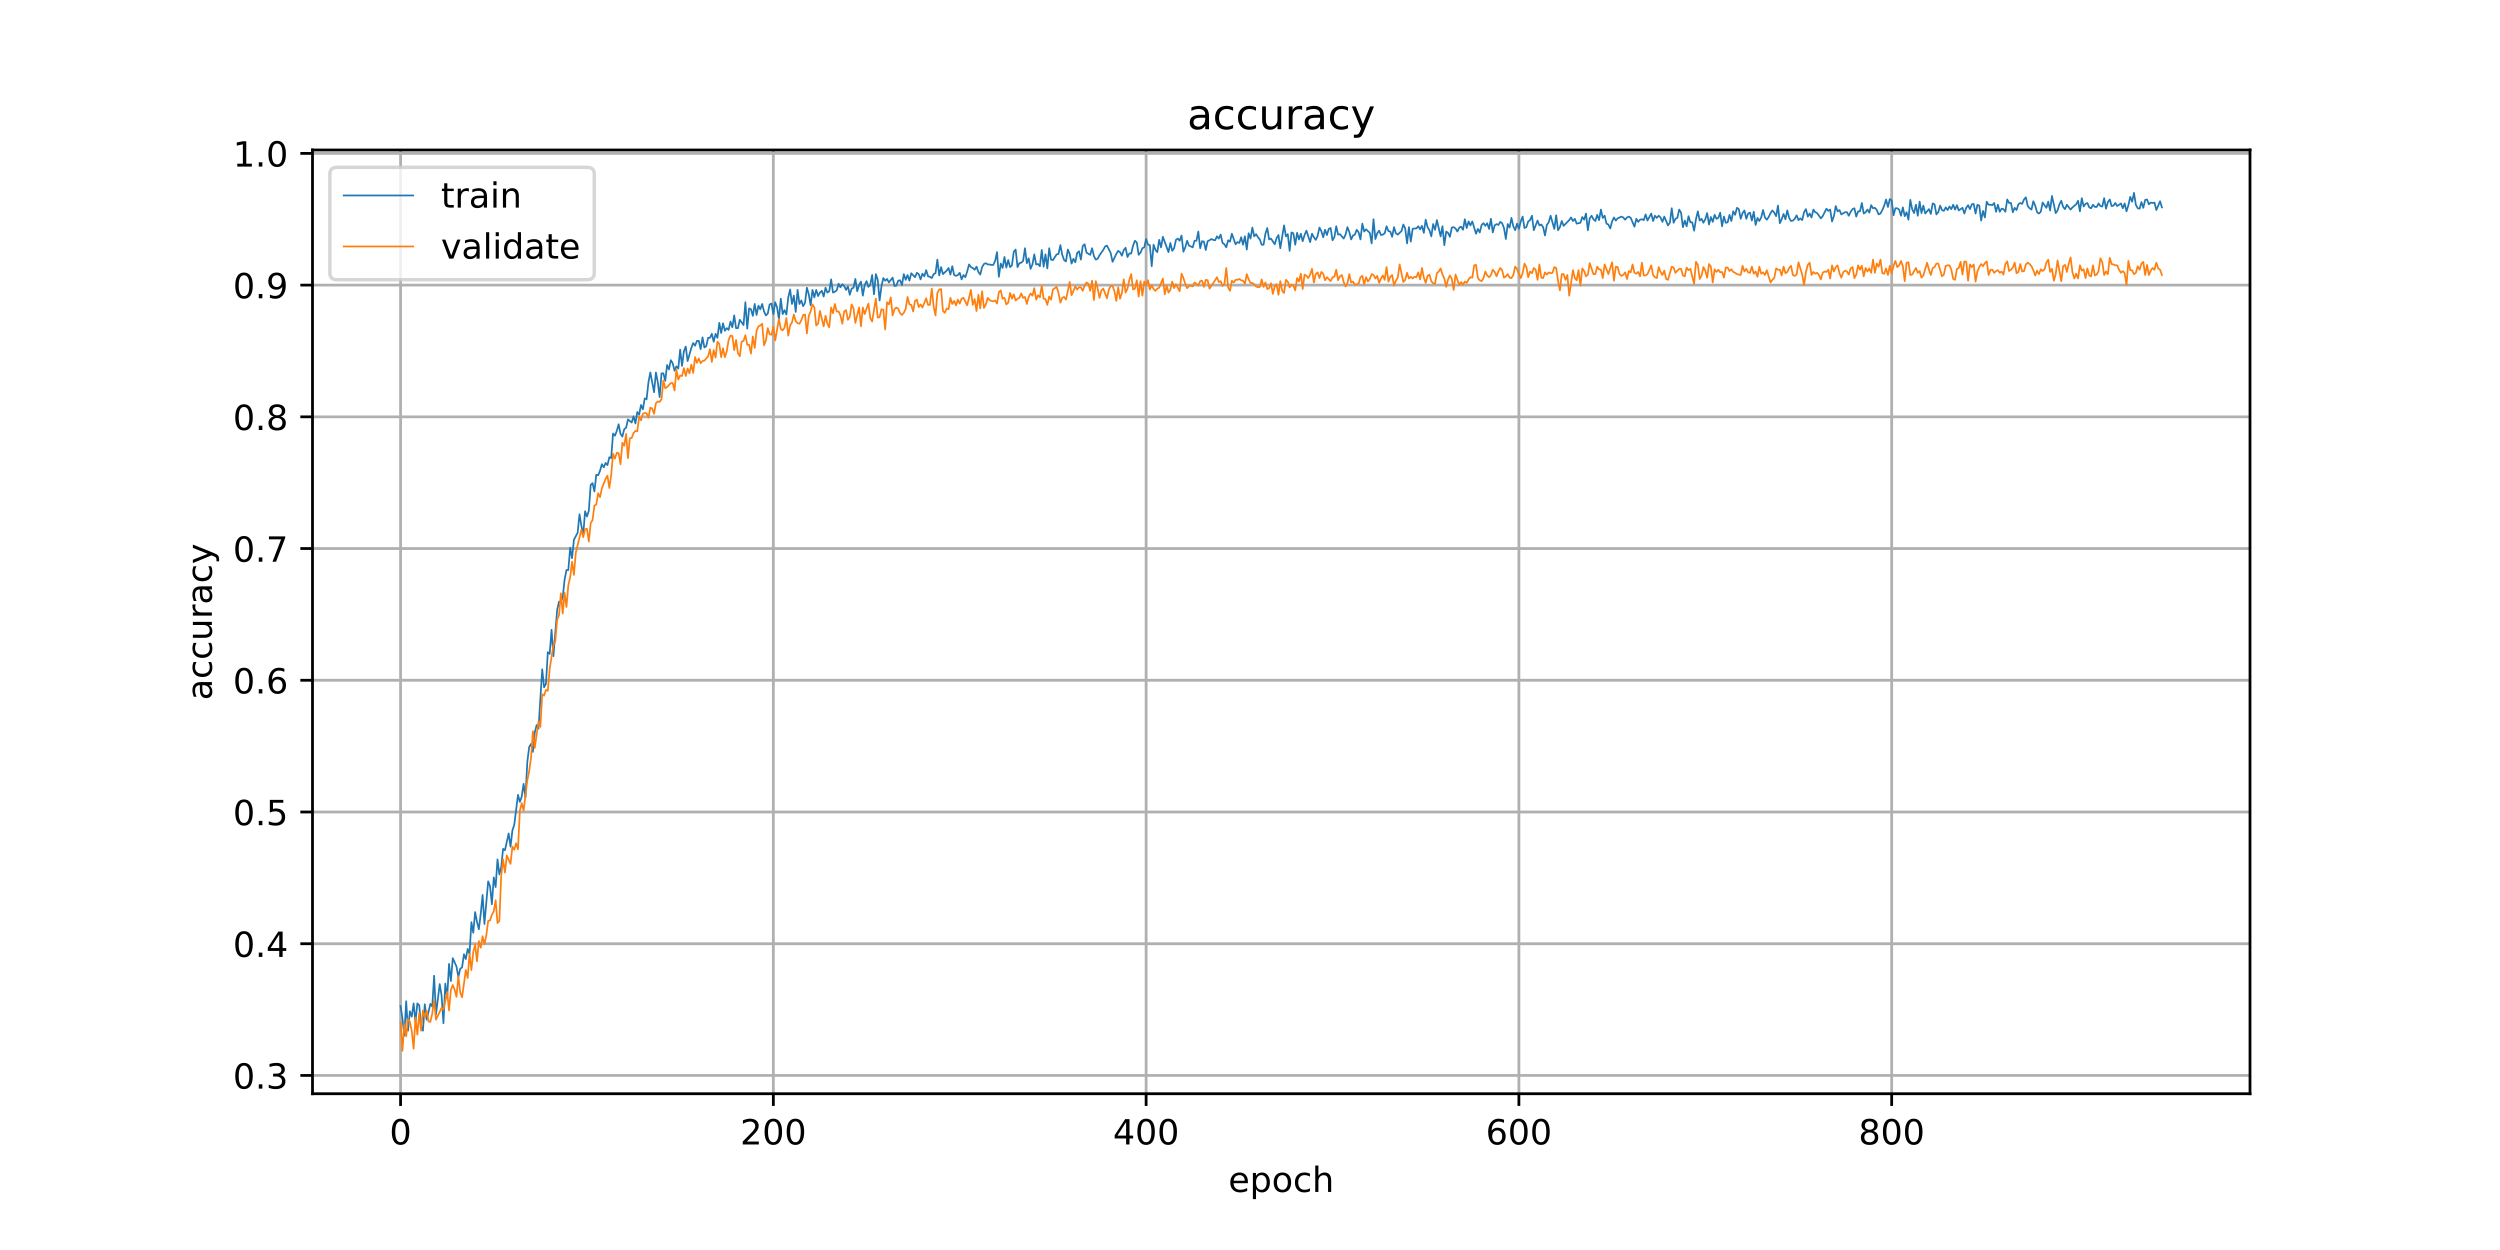 <?xml version="1.0" encoding="utf-8" standalone="no"?>
<!DOCTYPE svg PUBLIC "-//W3C//DTD SVG 1.1//EN"
  "http://www.w3.org/Graphics/SVG/1.1/DTD/svg11.dtd">
<!-- Created with matplotlib (https://matplotlib.org/) -->
<svg height="360pt" version="1.1" viewBox="0 0 720 360" width="720pt" xmlns="http://www.w3.org/2000/svg" xmlns:xlink="http://www.w3.org/1999/xlink">
 <defs>
  <style type="text/css">
*{stroke-linecap:butt;stroke-linejoin:round;}
  </style>
 </defs>
 <g id="figure_1">
  <g id="patch_1">
   <path d="M 0 360 
L 720 360 
L 720 0 
L 0 0 
z
" style="fill:#ffffff;"/>
  </g>
  <g id="axes_1">
   <g id="patch_2">
    <path d="M 90 315 
L 648 315 
L 648 43.2 
L 90 43.2 
z
" style="fill:#ffffff;"/>
   </g>
   <g id="matplotlib.axis_1">
    <g id="xtick_1">
     <g id="line2d_1">
      <path clip-path="url(#p422310a7ec)" d="M 115.364 315 
L 115.364 43.2 
" style="fill:none;stroke:#b0b0b0;stroke-linecap:square;stroke-width:0.8;"/>
     </g>
     <g id="line2d_2">
      <defs>
       <path d="M 0 0 
L 0 3.5 
" id="me0c6605a71" style="stroke:#000000;stroke-width:0.8;"/>
      </defs>
      <g>
       <use style="stroke:#000000;stroke-width:0.8;" x="115.364" xlink:href="#me0c6605a71" y="315"/>
      </g>
     </g>
     <g id="text_1">
      <!-- 0 -->
      <defs>
       <path d="M 31.781 66.406 
Q 24.172 66.406 20.328 58.906 
Q 16.5 51.422 16.5 36.375 
Q 16.5 21.391 20.328 13.891 
Q 24.172 6.391 31.781 6.391 
Q 39.453 6.391 43.281 13.891 
Q 47.125 21.391 47.125 36.375 
Q 47.125 51.422 43.281 58.906 
Q 39.453 66.406 31.781 66.406 
z
M 31.781 74.219 
Q 44.047 74.219 50.516 64.516 
Q 56.984 54.828 56.984 36.375 
Q 56.984 17.969 50.516 8.266 
Q 44.047 -1.422 31.781 -1.422 
Q 19.531 -1.422 13.062 8.266 
Q 6.594 17.969 6.594 36.375 
Q 6.594 54.828 13.062 64.516 
Q 19.531 74.219 31.781 74.219 
z
" id="DejaVuSans-48"/>
      </defs>
      <g transform="translate(112.182 329.598)scale(0.1 -0.1)">
       <use xlink:href="#DejaVuSans-48"/>
      </g>
     </g>
    </g>
    <g id="xtick_2">
     <g id="line2d_3">
      <path clip-path="url(#p422310a7ec)" d="M 222.723 315 
L 222.723 43.2 
" style="fill:none;stroke:#b0b0b0;stroke-linecap:square;stroke-width:0.8;"/>
     </g>
     <g id="line2d_4">
      <g>
       <use style="stroke:#000000;stroke-width:0.8;" x="222.723" xlink:href="#me0c6605a71" y="315"/>
      </g>
     </g>
     <g id="text_2">
      <!-- 200 -->
      <defs>
       <path d="M 19.188 8.297 
L 53.609 8.297 
L 53.609 0 
L 7.328 0 
L 7.328 8.297 
Q 12.938 14.109 22.625 23.891 
Q 32.328 33.688 34.812 36.531 
Q 39.547 41.844 41.422 45.531 
Q 43.312 49.219 43.312 52.781 
Q 43.312 58.594 39.234 62.25 
Q 35.156 65.922 28.609 65.922 
Q 23.969 65.922 18.812 64.312 
Q 13.672 62.703 7.812 59.422 
L 7.812 69.391 
Q 13.766 71.781 18.938 73 
Q 24.125 74.219 28.422 74.219 
Q 39.75 74.219 46.484 68.547 
Q 53.219 62.891 53.219 53.422 
Q 53.219 48.922 51.531 44.891 
Q 49.859 40.875 45.406 35.406 
Q 44.188 33.984 37.641 27.219 
Q 31.109 20.453 19.188 8.297 
z
" id="DejaVuSans-50"/>
      </defs>
      <g transform="translate(213.179 329.598)scale(0.1 -0.1)">
       <use xlink:href="#DejaVuSans-50"/>
       <use x="63.623" xlink:href="#DejaVuSans-48"/>
       <use x="127.246" xlink:href="#DejaVuSans-48"/>
      </g>
     </g>
    </g>
    <g id="xtick_3">
     <g id="line2d_5">
      <path clip-path="url(#p422310a7ec)" d="M 330.082 315 
L 330.082 43.2 
" style="fill:none;stroke:#b0b0b0;stroke-linecap:square;stroke-width:0.8;"/>
     </g>
     <g id="line2d_6">
      <g>
       <use style="stroke:#000000;stroke-width:0.8;" x="330.082" xlink:href="#me0c6605a71" y="315"/>
      </g>
     </g>
     <g id="text_3">
      <!-- 400 -->
      <defs>
       <path d="M 37.797 64.312 
L 12.891 25.391 
L 37.797 25.391 
z
M 35.203 72.906 
L 47.609 72.906 
L 47.609 25.391 
L 58.016 25.391 
L 58.016 17.188 
L 47.609 17.188 
L 47.609 0 
L 37.797 0 
L 37.797 17.188 
L 4.891 17.188 
L 4.891 26.703 
z
" id="DejaVuSans-52"/>
      </defs>
      <g transform="translate(320.539 329.598)scale(0.1 -0.1)">
       <use xlink:href="#DejaVuSans-52"/>
       <use x="63.623" xlink:href="#DejaVuSans-48"/>
       <use x="127.246" xlink:href="#DejaVuSans-48"/>
      </g>
     </g>
    </g>
    <g id="xtick_4">
     <g id="line2d_7">
      <path clip-path="url(#p422310a7ec)" d="M 437.442 315 
L 437.442 43.2 
" style="fill:none;stroke:#b0b0b0;stroke-linecap:square;stroke-width:0.8;"/>
     </g>
     <g id="line2d_8">
      <g>
       <use style="stroke:#000000;stroke-width:0.8;" x="437.442" xlink:href="#me0c6605a71" y="315"/>
      </g>
     </g>
     <g id="text_4">
      <!-- 600 -->
      <defs>
       <path d="M 33.016 40.375 
Q 26.375 40.375 22.484 35.828 
Q 18.609 31.297 18.609 23.391 
Q 18.609 15.531 22.484 10.953 
Q 26.375 6.391 33.016 6.391 
Q 39.656 6.391 43.531 10.953 
Q 47.406 15.531 47.406 23.391 
Q 47.406 31.297 43.531 35.828 
Q 39.656 40.375 33.016 40.375 
z
M 52.594 71.297 
L 52.594 62.312 
Q 48.875 64.062 45.094 64.984 
Q 41.312 65.922 37.594 65.922 
Q 27.828 65.922 22.672 59.328 
Q 17.531 52.734 16.797 39.406 
Q 19.672 43.656 24.016 45.922 
Q 28.375 48.188 33.594 48.188 
Q 44.578 48.188 50.953 41.516 
Q 57.328 34.859 57.328 23.391 
Q 57.328 12.156 50.688 5.359 
Q 44.047 -1.422 33.016 -1.422 
Q 20.359 -1.422 13.672 8.266 
Q 6.984 17.969 6.984 36.375 
Q 6.984 53.656 15.188 63.938 
Q 23.391 74.219 37.203 74.219 
Q 40.922 74.219 44.703 73.484 
Q 48.484 72.75 52.594 71.297 
z
" id="DejaVuSans-54"/>
      </defs>
      <g transform="translate(427.898 329.598)scale(0.1 -0.1)">
       <use xlink:href="#DejaVuSans-54"/>
       <use x="63.623" xlink:href="#DejaVuSans-48"/>
       <use x="127.246" xlink:href="#DejaVuSans-48"/>
      </g>
     </g>
    </g>
    <g id="xtick_5">
     <g id="line2d_9">
      <path clip-path="url(#p422310a7ec)" d="M 544.801 315 
L 544.801 43.2 
" style="fill:none;stroke:#b0b0b0;stroke-linecap:square;stroke-width:0.8;"/>
     </g>
     <g id="line2d_10">
      <g>
       <use style="stroke:#000000;stroke-width:0.8;" x="544.801" xlink:href="#me0c6605a71" y="315"/>
      </g>
     </g>
     <g id="text_5">
      <!-- 800 -->
      <defs>
       <path d="M 31.781 34.625 
Q 24.75 34.625 20.719 30.859 
Q 16.703 27.094 16.703 20.516 
Q 16.703 13.922 20.719 10.156 
Q 24.75 6.391 31.781 6.391 
Q 38.812 6.391 42.859 10.172 
Q 46.922 13.969 46.922 20.516 
Q 46.922 27.094 42.891 30.859 
Q 38.875 34.625 31.781 34.625 
z
M 21.922 38.812 
Q 15.578 40.375 12.031 44.719 
Q 8.5 49.078 8.5 55.328 
Q 8.5 64.062 14.719 69.141 
Q 20.953 74.219 31.781 74.219 
Q 42.672 74.219 48.875 69.141 
Q 55.078 64.062 55.078 55.328 
Q 55.078 49.078 51.531 44.719 
Q 48 40.375 41.703 38.812 
Q 48.828 37.156 52.797 32.312 
Q 56.781 27.484 56.781 20.516 
Q 56.781 9.906 50.312 4.234 
Q 43.844 -1.422 31.781 -1.422 
Q 19.734 -1.422 13.25 4.234 
Q 6.781 9.906 6.781 20.516 
Q 6.781 27.484 10.781 32.312 
Q 14.797 37.156 21.922 38.812 
z
M 18.312 54.391 
Q 18.312 48.734 21.844 45.562 
Q 25.391 42.391 31.781 42.391 
Q 38.141 42.391 41.719 45.562 
Q 45.312 48.734 45.312 54.391 
Q 45.312 60.062 41.719 63.234 
Q 38.141 66.406 31.781 66.406 
Q 25.391 66.406 21.844 63.234 
Q 18.312 60.062 18.312 54.391 
z
" id="DejaVuSans-56"/>
      </defs>
      <g transform="translate(535.257 329.598)scale(0.1 -0.1)">
       <use xlink:href="#DejaVuSans-56"/>
       <use x="63.623" xlink:href="#DejaVuSans-48"/>
       <use x="127.246" xlink:href="#DejaVuSans-48"/>
      </g>
     </g>
    </g>
    <g id="text_6">
     <!-- epoch -->
     <defs>
      <path d="M 56.203 29.594 
L 56.203 25.203 
L 14.891 25.203 
Q 15.484 15.922 20.484 11.062 
Q 25.484 6.203 34.422 6.203 
Q 39.594 6.203 44.453 7.469 
Q 49.312 8.734 54.109 11.281 
L 54.109 2.781 
Q 49.266 0.734 44.188 -0.344 
Q 39.109 -1.422 33.891 -1.422 
Q 20.797 -1.422 13.156 6.188 
Q 5.516 13.812 5.516 26.812 
Q 5.516 40.234 12.766 48.109 
Q 20.016 56 32.328 56 
Q 43.359 56 49.781 48.891 
Q 56.203 41.797 56.203 29.594 
z
M 47.219 32.234 
Q 47.125 39.594 43.094 43.984 
Q 39.062 48.391 32.422 48.391 
Q 24.906 48.391 20.391 44.141 
Q 15.875 39.891 15.188 32.172 
z
" id="DejaVuSans-101"/>
      <path d="M 18.109 8.203 
L 18.109 -20.797 
L 9.078 -20.797 
L 9.078 54.688 
L 18.109 54.688 
L 18.109 46.391 
Q 20.953 51.266 25.266 53.625 
Q 29.594 56 35.594 56 
Q 45.562 56 51.781 48.094 
Q 58.016 40.188 58.016 27.297 
Q 58.016 14.406 51.781 6.484 
Q 45.562 -1.422 35.594 -1.422 
Q 29.594 -1.422 25.266 0.953 
Q 20.953 3.328 18.109 8.203 
z
M 48.688 27.297 
Q 48.688 37.203 44.609 42.844 
Q 40.531 48.484 33.406 48.484 
Q 26.266 48.484 22.188 42.844 
Q 18.109 37.203 18.109 27.297 
Q 18.109 17.391 22.188 11.75 
Q 26.266 6.109 33.406 6.109 
Q 40.531 6.109 44.609 11.75 
Q 48.688 17.391 48.688 27.297 
z
" id="DejaVuSans-112"/>
      <path d="M 30.609 48.391 
Q 23.391 48.391 19.188 42.75 
Q 14.984 37.109 14.984 27.297 
Q 14.984 17.484 19.156 11.844 
Q 23.344 6.203 30.609 6.203 
Q 37.797 6.203 41.984 11.859 
Q 46.188 17.531 46.188 27.297 
Q 46.188 37.016 41.984 42.703 
Q 37.797 48.391 30.609 48.391 
z
M 30.609 56 
Q 42.328 56 49.016 48.375 
Q 55.719 40.766 55.719 27.297 
Q 55.719 13.875 49.016 6.219 
Q 42.328 -1.422 30.609 -1.422 
Q 18.844 -1.422 12.172 6.219 
Q 5.516 13.875 5.516 27.297 
Q 5.516 40.766 12.172 48.375 
Q 18.844 56 30.609 56 
z
" id="DejaVuSans-111"/>
      <path d="M 48.781 52.594 
L 48.781 44.188 
Q 44.969 46.297 41.141 47.344 
Q 37.312 48.391 33.406 48.391 
Q 24.656 48.391 19.812 42.844 
Q 14.984 37.312 14.984 27.297 
Q 14.984 17.281 19.812 11.734 
Q 24.656 6.203 33.406 6.203 
Q 37.312 6.203 41.141 7.25 
Q 44.969 8.297 48.781 10.406 
L 48.781 2.094 
Q 45.016 0.344 40.984 -0.531 
Q 36.969 -1.422 32.422 -1.422 
Q 20.062 -1.422 12.781 6.344 
Q 5.516 14.109 5.516 27.297 
Q 5.516 40.672 12.859 48.328 
Q 20.219 56 33.016 56 
Q 37.156 56 41.109 55.141 
Q 45.062 54.297 48.781 52.594 
z
" id="DejaVuSans-99"/>
      <path d="M 54.891 33.016 
L 54.891 0 
L 45.906 0 
L 45.906 32.719 
Q 45.906 40.484 42.875 44.328 
Q 39.844 48.188 33.797 48.188 
Q 26.516 48.188 22.312 43.547 
Q 18.109 38.922 18.109 30.906 
L 18.109 0 
L 9.078 0 
L 9.078 75.984 
L 18.109 75.984 
L 18.109 46.188 
Q 21.344 51.125 25.703 53.562 
Q 30.078 56 35.797 56 
Q 45.219 56 50.047 50.172 
Q 54.891 44.344 54.891 33.016 
z
" id="DejaVuSans-104"/>
     </defs>
     <g transform="translate(353.772 343.277)scale(0.1 -0.1)">
      <use xlink:href="#DejaVuSans-101"/>
      <use x="61.523" xlink:href="#DejaVuSans-112"/>
      <use x="125" xlink:href="#DejaVuSans-111"/>
      <use x="186.182" xlink:href="#DejaVuSans-99"/>
      <use x="241.162" xlink:href="#DejaVuSans-104"/>
     </g>
    </g>
   </g>
   <g id="matplotlib.axis_2">
    <g id="ytick_1">
     <g id="line2d_11">
      <path clip-path="url(#p422310a7ec)" d="M 90 309.727 
L 648 309.727 
" style="fill:none;stroke:#b0b0b0;stroke-linecap:square;stroke-width:0.8;"/>
     </g>
     <g id="line2d_12">
      <defs>
       <path d="M 0 0 
L -3.5 0 
" id="m1ddefe5b1c" style="stroke:#000000;stroke-width:0.8;"/>
      </defs>
      <g>
       <use style="stroke:#000000;stroke-width:0.8;" x="90" xlink:href="#m1ddefe5b1c" y="309.727"/>
      </g>
     </g>
     <g id="text_7">
      <!-- 0.3 -->
      <defs>
       <path d="M 10.688 12.406 
L 21 12.406 
L 21 0 
L 10.688 0 
z
" id="DejaVuSans-46"/>
       <path d="M 40.578 39.312 
Q 47.656 37.797 51.625 33 
Q 55.609 28.219 55.609 21.188 
Q 55.609 10.406 48.188 4.484 
Q 40.766 -1.422 27.094 -1.422 
Q 22.516 -1.422 17.656 -0.516 
Q 12.797 0.391 7.625 2.203 
L 7.625 11.719 
Q 11.719 9.328 16.594 8.109 
Q 21.484 6.891 26.812 6.891 
Q 36.078 6.891 40.938 10.547 
Q 45.797 14.203 45.797 21.188 
Q 45.797 27.641 41.281 31.266 
Q 36.766 34.906 28.719 34.906 
L 20.219 34.906 
L 20.219 43.016 
L 29.109 43.016 
Q 36.375 43.016 40.234 45.922 
Q 44.094 48.828 44.094 54.297 
Q 44.094 59.906 40.109 62.906 
Q 36.141 65.922 28.719 65.922 
Q 24.656 65.922 20.016 65.031 
Q 15.375 64.156 9.812 62.312 
L 9.812 71.094 
Q 15.438 72.656 20.344 73.438 
Q 25.25 74.219 29.594 74.219 
Q 40.828 74.219 47.359 69.109 
Q 53.906 64.016 53.906 55.328 
Q 53.906 49.266 50.438 45.094 
Q 46.969 40.922 40.578 39.312 
z
" id="DejaVuSans-51"/>
      </defs>
      <g transform="translate(67.097 313.526)scale(0.1 -0.1)">
       <use xlink:href="#DejaVuSans-48"/>
       <use x="63.623" xlink:href="#DejaVuSans-46"/>
       <use x="95.41" xlink:href="#DejaVuSans-51"/>
      </g>
     </g>
    </g>
    <g id="ytick_2">
     <g id="line2d_13">
      <path clip-path="url(#p422310a7ec)" d="M 90 271.791 
L 648 271.791 
" style="fill:none;stroke:#b0b0b0;stroke-linecap:square;stroke-width:0.8;"/>
     </g>
     <g id="line2d_14">
      <g>
       <use style="stroke:#000000;stroke-width:0.8;" x="90" xlink:href="#m1ddefe5b1c" y="271.791"/>
      </g>
     </g>
     <g id="text_8">
      <!-- 0.4 -->
      <g transform="translate(67.097 275.59)scale(0.1 -0.1)">
       <use xlink:href="#DejaVuSans-48"/>
       <use x="63.623" xlink:href="#DejaVuSans-46"/>
       <use x="95.41" xlink:href="#DejaVuSans-52"/>
      </g>
     </g>
    </g>
    <g id="ytick_3">
     <g id="line2d_15">
      <path clip-path="url(#p422310a7ec)" d="M 90 233.855 
L 648 233.855 
" style="fill:none;stroke:#b0b0b0;stroke-linecap:square;stroke-width:0.8;"/>
     </g>
     <g id="line2d_16">
      <g>
       <use style="stroke:#000000;stroke-width:0.8;" x="90" xlink:href="#m1ddefe5b1c" y="233.855"/>
      </g>
     </g>
     <g id="text_9">
      <!-- 0.5 -->
      <defs>
       <path d="M 10.797 72.906 
L 49.516 72.906 
L 49.516 64.594 
L 19.828 64.594 
L 19.828 46.734 
Q 21.969 47.469 24.109 47.828 
Q 26.266 48.188 28.422 48.188 
Q 40.625 48.188 47.75 41.5 
Q 54.891 34.812 54.891 23.391 
Q 54.891 11.625 47.562 5.094 
Q 40.234 -1.422 26.906 -1.422 
Q 22.312 -1.422 17.547 -0.641 
Q 12.797 0.141 7.719 1.703 
L 7.719 11.625 
Q 12.109 9.234 16.797 8.062 
Q 21.484 6.891 26.703 6.891 
Q 35.156 6.891 40.078 11.328 
Q 45.016 15.766 45.016 23.391 
Q 45.016 31 40.078 35.438 
Q 35.156 39.891 26.703 39.891 
Q 22.75 39.891 18.812 39.016 
Q 14.891 38.141 10.797 36.281 
z
" id="DejaVuSans-53"/>
      </defs>
      <g transform="translate(67.097 237.654)scale(0.1 -0.1)">
       <use xlink:href="#DejaVuSans-48"/>
       <use x="63.623" xlink:href="#DejaVuSans-46"/>
       <use x="95.41" xlink:href="#DejaVuSans-53"/>
      </g>
     </g>
    </g>
    <g id="ytick_4">
     <g id="line2d_17">
      <path clip-path="url(#p422310a7ec)" d="M 90 195.918 
L 648 195.918 
" style="fill:none;stroke:#b0b0b0;stroke-linecap:square;stroke-width:0.8;"/>
     </g>
     <g id="line2d_18">
      <g>
       <use style="stroke:#000000;stroke-width:0.8;" x="90" xlink:href="#m1ddefe5b1c" y="195.918"/>
      </g>
     </g>
     <g id="text_10">
      <!-- 0.6 -->
      <g transform="translate(67.097 199.718)scale(0.1 -0.1)">
       <use xlink:href="#DejaVuSans-48"/>
       <use x="63.623" xlink:href="#DejaVuSans-46"/>
       <use x="95.41" xlink:href="#DejaVuSans-54"/>
      </g>
     </g>
    </g>
    <g id="ytick_5">
     <g id="line2d_19">
      <path clip-path="url(#p422310a7ec)" d="M 90 157.982 
L 648 157.982 
" style="fill:none;stroke:#b0b0b0;stroke-linecap:square;stroke-width:0.8;"/>
     </g>
     <g id="line2d_20">
      <g>
       <use style="stroke:#000000;stroke-width:0.8;" x="90" xlink:href="#m1ddefe5b1c" y="157.982"/>
      </g>
     </g>
     <g id="text_11">
      <!-- 0.7 -->
      <defs>
       <path d="M 8.203 72.906 
L 55.078 72.906 
L 55.078 68.703 
L 28.609 0 
L 18.312 0 
L 43.219 64.594 
L 8.203 64.594 
z
" id="DejaVuSans-55"/>
      </defs>
      <g transform="translate(67.097 161.781)scale(0.1 -0.1)">
       <use xlink:href="#DejaVuSans-48"/>
       <use x="63.623" xlink:href="#DejaVuSans-46"/>
       <use x="95.41" xlink:href="#DejaVuSans-55"/>
      </g>
     </g>
    </g>
    <g id="ytick_6">
     <g id="line2d_21">
      <path clip-path="url(#p422310a7ec)" d="M 90 120.046 
L 648 120.046 
" style="fill:none;stroke:#b0b0b0;stroke-linecap:square;stroke-width:0.8;"/>
     </g>
     <g id="line2d_22">
      <g>
       <use style="stroke:#000000;stroke-width:0.8;" x="90" xlink:href="#m1ddefe5b1c" y="120.046"/>
      </g>
     </g>
     <g id="text_12">
      <!-- 0.8 -->
      <g transform="translate(67.097 123.845)scale(0.1 -0.1)">
       <use xlink:href="#DejaVuSans-48"/>
       <use x="63.623" xlink:href="#DejaVuSans-46"/>
       <use x="95.41" xlink:href="#DejaVuSans-56"/>
      </g>
     </g>
    </g>
    <g id="ytick_7">
     <g id="line2d_23">
      <path clip-path="url(#p422310a7ec)" d="M 90 82.11 
L 648 82.11 
" style="fill:none;stroke:#b0b0b0;stroke-linecap:square;stroke-width:0.8;"/>
     </g>
     <g id="line2d_24">
      <g>
       <use style="stroke:#000000;stroke-width:0.8;" x="90" xlink:href="#m1ddefe5b1c" y="82.11"/>
      </g>
     </g>
     <g id="text_13">
      <!-- 0.9 -->
      <defs>
       <path d="M 10.984 1.516 
L 10.984 10.5 
Q 14.703 8.734 18.5 7.812 
Q 22.312 6.891 25.984 6.891 
Q 35.75 6.891 40.891 13.453 
Q 46.047 20.016 46.781 33.406 
Q 43.953 29.203 39.594 26.953 
Q 35.25 24.703 29.984 24.703 
Q 19.047 24.703 12.672 31.312 
Q 6.297 37.938 6.297 49.422 
Q 6.297 60.641 12.938 67.422 
Q 19.578 74.219 30.609 74.219 
Q 43.266 74.219 49.922 64.516 
Q 56.594 54.828 56.594 36.375 
Q 56.594 19.141 48.406 8.859 
Q 40.234 -1.422 26.422 -1.422 
Q 22.703 -1.422 18.891 -0.688 
Q 15.094 0.047 10.984 1.516 
z
M 30.609 32.422 
Q 37.25 32.422 41.125 36.953 
Q 45.016 41.5 45.016 49.422 
Q 45.016 57.281 41.125 61.844 
Q 37.25 66.406 30.609 66.406 
Q 23.969 66.406 20.094 61.844 
Q 16.219 57.281 16.219 49.422 
Q 16.219 41.5 20.094 36.953 
Q 23.969 32.422 30.609 32.422 
z
" id="DejaVuSans-57"/>
      </defs>
      <g transform="translate(67.097 85.909)scale(0.1 -0.1)">
       <use xlink:href="#DejaVuSans-48"/>
       <use x="63.623" xlink:href="#DejaVuSans-46"/>
       <use x="95.41" xlink:href="#DejaVuSans-57"/>
      </g>
     </g>
    </g>
    <g id="ytick_8">
     <g id="line2d_25">
      <path clip-path="url(#p422310a7ec)" d="M 90 44.174 
L 648 44.174 
" style="fill:none;stroke:#b0b0b0;stroke-linecap:square;stroke-width:0.8;"/>
     </g>
     <g id="line2d_26">
      <g>
       <use style="stroke:#000000;stroke-width:0.8;" x="90" xlink:href="#m1ddefe5b1c" y="44.174"/>
      </g>
     </g>
     <g id="text_14">
      <!-- 1.0 -->
      <defs>
       <path d="M 12.406 8.297 
L 28.516 8.297 
L 28.516 63.922 
L 10.984 60.406 
L 10.984 69.391 
L 28.422 72.906 
L 38.281 72.906 
L 38.281 8.297 
L 54.391 8.297 
L 54.391 0 
L 12.406 0 
z
" id="DejaVuSans-49"/>
      </defs>
      <g transform="translate(67.097 47.973)scale(0.1 -0.1)">
       <use xlink:href="#DejaVuSans-49"/>
       <use x="63.623" xlink:href="#DejaVuSans-46"/>
       <use x="95.41" xlink:href="#DejaVuSans-48"/>
      </g>
     </g>
    </g>
    <g id="text_15">
     <!-- accuracy -->
     <defs>
      <path d="M 34.281 27.484 
Q 23.391 27.484 19.188 25 
Q 14.984 22.516 14.984 16.5 
Q 14.984 11.719 18.141 8.906 
Q 21.297 6.109 26.703 6.109 
Q 34.188 6.109 38.703 11.406 
Q 43.219 16.703 43.219 25.484 
L 43.219 27.484 
z
M 52.203 31.203 
L 52.203 0 
L 43.219 0 
L 43.219 8.297 
Q 40.141 3.328 35.547 0.953 
Q 30.953 -1.422 24.312 -1.422 
Q 15.922 -1.422 10.953 3.297 
Q 6 8.016 6 15.922 
Q 6 25.141 12.172 29.828 
Q 18.359 34.516 30.609 34.516 
L 43.219 34.516 
L 43.219 35.406 
Q 43.219 41.609 39.141 45 
Q 35.062 48.391 27.688 48.391 
Q 23 48.391 18.547 47.266 
Q 14.109 46.141 10.016 43.891 
L 10.016 52.203 
Q 14.938 54.109 19.578 55.047 
Q 24.219 56 28.609 56 
Q 40.484 56 46.344 49.844 
Q 52.203 43.703 52.203 31.203 
z
" id="DejaVuSans-97"/>
      <path d="M 8.5 21.578 
L 8.5 54.688 
L 17.484 54.688 
L 17.484 21.922 
Q 17.484 14.156 20.5 10.266 
Q 23.531 6.391 29.594 6.391 
Q 36.859 6.391 41.078 11.031 
Q 45.312 15.672 45.312 23.688 
L 45.312 54.688 
L 54.297 54.688 
L 54.297 0 
L 45.312 0 
L 45.312 8.406 
Q 42.047 3.422 37.719 1 
Q 33.406 -1.422 27.688 -1.422 
Q 18.266 -1.422 13.375 4.438 
Q 8.5 10.297 8.5 21.578 
z
M 31.109 56 
z
" id="DejaVuSans-117"/>
      <path d="M 41.109 46.297 
Q 39.594 47.172 37.812 47.578 
Q 36.031 48 33.891 48 
Q 26.266 48 22.188 43.047 
Q 18.109 38.094 18.109 28.812 
L 18.109 0 
L 9.078 0 
L 9.078 54.688 
L 18.109 54.688 
L 18.109 46.188 
Q 20.953 51.172 25.484 53.578 
Q 30.031 56 36.531 56 
Q 37.453 56 38.578 55.875 
Q 39.703 55.766 41.062 55.516 
z
" id="DejaVuSans-114"/>
      <path d="M 32.172 -5.078 
Q 28.375 -14.844 24.75 -17.812 
Q 21.141 -20.797 15.094 -20.797 
L 7.906 -20.797 
L 7.906 -13.281 
L 13.188 -13.281 
Q 16.891 -13.281 18.938 -11.516 
Q 21 -9.766 23.484 -3.219 
L 25.094 0.875 
L 2.984 54.688 
L 12.5 54.688 
L 29.594 11.922 
L 46.688 54.688 
L 56.203 54.688 
z
" id="DejaVuSans-121"/>
     </defs>
     <g transform="translate(61.017 201.659)rotate(-90)scale(0.1 -0.1)">
      <use xlink:href="#DejaVuSans-97"/>
      <use x="61.279" xlink:href="#DejaVuSans-99"/>
      <use x="116.26" xlink:href="#DejaVuSans-99"/>
      <use x="171.24" xlink:href="#DejaVuSans-117"/>
      <use x="234.619" xlink:href="#DejaVuSans-114"/>
      <use x="275.732" xlink:href="#DejaVuSans-97"/>
      <use x="337.012" xlink:href="#DejaVuSans-99"/>
      <use x="391.992" xlink:href="#DejaVuSans-121"/>
     </g>
    </g>
   </g>
   <g id="line2d_27">
    <path clip-path="url(#p422310a7ec)" d="M 115.364 289.747 
L 115.9 293.288 
L 116.437 298.22 
L 116.974 288.356 
L 117.511 296.829 
L 118.048 291.265 
L 118.584 292.782 
L 119.121 288.988 
L 119.658 294.299 
L 120.195 288.988 
L 120.732 289.494 
L 121.268 295.185 
L 121.805 296.829 
L 122.342 289.241 
L 122.879 293.667 
L 123.952 289.115 
L 124.489 289.874 
L 125.026 281.022 
L 125.563 292.15 
L 126.636 283.424 
L 127.173 286.712 
L 127.71 294.679 
L 128.247 283.298 
L 128.784 287.345 
L 129.32 277.608 
L 129.857 282.539 
L 130.394 275.964 
L 131.468 278.366 
L 132.004 281.401 
L 132.541 278.999 
L 133.078 278.619 
L 133.615 274.826 
L 134.152 276.217 
L 134.688 273.308 
L 135.225 274.699 
L 135.762 265.594 
L 136.299 268.629 
L 136.835 262.686 
L 137.372 265.468 
L 137.909 267.618 
L 138.446 263.192 
L 138.983 257.754 
L 139.519 266.1 
L 140.593 253.834 
L 141.13 255.225 
L 141.667 260.41 
L 142.203 252.696 
L 142.74 255.478 
L 143.277 247.512 
L 143.814 251.811 
L 144.351 249.788 
L 144.887 244.477 
L 145.424 244.856 
L 146.498 240.051 
L 147.035 243.844 
L 147.571 239.166 
L 148.108 237.522 
L 149.182 228.923 
L 149.719 230.946 
L 150.255 229.429 
L 150.792 225.761 
L 151.329 229.682 
L 151.866 219.439 
L 152.403 215.139 
L 152.939 214.254 
L 153.476 216.53 
L 154.013 210.966 
L 154.55 208.817 
L 155.087 209.828 
L 156.16 192.757 
L 156.697 197.942 
L 157.234 196.93 
L 157.771 187.825 
L 158.307 188.331 
L 158.844 181.376 
L 159.381 188.963 
L 160.455 175.686 
L 160.991 173.283 
L 161.528 173.41 
L 162.065 172.019 
L 162.602 166.96 
L 163.139 164.178 
L 163.675 164.178 
L 164.212 157.729 
L 164.749 160.764 
L 165.286 155.453 
L 166.359 153.43 
L 166.896 148.119 
L 167.433 151.407 
L 167.97 153.936 
L 168.506 147.234 
L 169.043 148.751 
L 169.58 147.107 
L 170.117 139.646 
L 170.654 139.141 
L 171.19 141.543 
L 171.727 136.738 
L 172.264 136.864 
L 172.801 135.6 
L 173.338 133.703 
L 173.874 134.588 
L 174.411 133.324 
L 174.948 133.956 
L 175.485 131.68 
L 176.022 131.933 
L 176.558 124.851 
L 177.095 125.484 
L 177.632 124.093 
L 178.169 122.196 
L 178.706 124.978 
L 179.242 125.736 
L 179.779 123.587 
L 180.316 123.207 
L 180.853 120.805 
L 181.926 121.69 
L 182.463 119.92 
L 183 121.943 
L 183.537 118.655 
L 184.074 119.414 
L 184.61 116.632 
L 185.147 117.896 
L 185.684 114.735 
L 186.221 114.988 
L 186.758 110.056 
L 187.294 107.274 
L 188.368 112.965 
L 188.905 107.274 
L 189.442 110.056 
L 189.978 114.356 
L 190.515 107.527 
L 191.052 107.527 
L 191.589 109.677 
L 192.126 105.124 
L 192.662 106.389 
L 193.199 103.733 
L 193.736 104.619 
L 194.273 106.768 
L 194.81 105.504 
L 195.346 106.136 
L 195.883 100.699 
L 196.42 105.377 
L 196.957 101.204 
L 197.494 99.813 
L 198.03 103.986 
L 199.104 100.193 
L 199.641 98.802 
L 200.177 99.561 
L 200.714 98.17 
L 201.251 98.17 
L 201.788 100.572 
L 202.325 97.158 
L 202.861 100.066 
L 203.398 99.687 
L 203.935 97.284 
L 204.472 97.284 
L 205.009 96.146 
L 205.545 98.422 
L 206.082 96.146 
L 206.619 97.284 
L 207.156 92.985 
L 207.693 95.893 
L 208.229 93.111 
L 208.766 95.261 
L 209.303 94.502 
L 209.84 95.008 
L 210.377 92.606 
L 210.913 94.249 
L 211.45 90.835 
L 211.987 94.502 
L 212.524 94.502 
L 213.061 92.1 
L 214.134 93.617 
L 214.671 87.042 
L 215.208 94.629 
L 215.745 88.812 
L 216.281 89.065 
L 216.818 90.962 
L 217.355 87.547 
L 217.892 90.709 
L 218.429 88.053 
L 218.965 89.065 
L 219.502 87.547 
L 220.039 89.697 
L 220.576 90.835 
L 221.113 90.329 
L 221.649 87.674 
L 222.186 87.421 
L 222.723 90.456 
L 223.26 87.042 
L 223.797 88.559 
L 224.333 91.973 
L 224.87 86.03 
L 225.407 90.456 
L 225.944 89.318 
L 226.481 90.582 
L 227.017 85.651 
L 227.554 83.374 
L 228.091 87.547 
L 228.628 85.145 
L 229.165 89.824 
L 229.701 83.501 
L 230.238 87.547 
L 230.775 86.536 
L 231.312 88.18 
L 231.848 87.168 
L 232.385 82.869 
L 232.922 84.765 
L 233.459 87.927 
L 233.996 83.501 
L 234.532 85.651 
L 235.069 83.501 
L 235.606 85.271 
L 236.143 84.26 
L 236.68 83.754 
L 237.216 85.398 
L 237.753 82.869 
L 238.29 84.26 
L 238.827 83.88 
L 239.364 80.466 
L 239.9 84.26 
L 240.437 84.007 
L 240.974 83.627 
L 241.511 81.731 
L 242.048 82.742 
L 242.584 81.857 
L 243.121 82.363 
L 243.658 83.501 
L 244.195 82.489 
L 244.732 84.892 
L 245.268 83.121 
L 245.805 82.869 
L 246.342 80.34 
L 246.879 83.88 
L 247.416 82.11 
L 247.952 81.098 
L 248.489 85.145 
L 249.026 82.11 
L 249.563 80.972 
L 250.1 82.616 
L 250.636 81.983 
L 251.173 79.201 
L 251.71 84.765 
L 252.247 78.949 
L 252.784 80.592 
L 253.32 86.536 
L 253.857 82.489 
L 254.394 80.087 
L 254.931 80.845 
L 255.468 80.34 
L 256.004 81.351 
L 257.078 79.96 
L 257.615 82.363 
L 258.152 82.236 
L 258.688 80.845 
L 259.225 80.719 
L 259.762 82.11 
L 260.299 78.949 
L 260.835 80.592 
L 261.372 79.201 
L 261.909 80.845 
L 262.446 78.696 
L 263.519 79.834 
L 264.056 78.569 
L 264.593 78.949 
L 265.13 80.466 
L 265.667 78.822 
L 266.203 79.581 
L 266.74 77.81 
L 267.277 79.581 
L 267.814 79.707 
L 268.351 80.087 
L 268.887 78.949 
L 269.424 78.696 
L 269.961 74.776 
L 270.498 79.328 
L 271.035 76.925 
L 271.571 78.949 
L 272.645 77.937 
L 273.182 77.178 
L 273.719 79.075 
L 274.255 76.672 
L 274.792 79.201 
L 275.329 79.454 
L 275.866 79.201 
L 276.403 78.569 
L 276.939 80.466 
L 277.476 79.201 
L 278.013 79.834 
L 278.55 78.19 
L 279.087 76.167 
L 279.623 76.925 
L 280.16 77.178 
L 280.697 77.684 
L 281.234 76.799 
L 281.771 78.316 
L 282.307 79.075 
L 282.844 76.925 
L 283.381 76.04 
L 283.918 75.787 
L 284.455 76.167 
L 284.991 76.167 
L 285.528 76.293 
L 286.065 76.293 
L 286.602 75.155 
L 287.139 72.626 
L 287.675 79.707 
L 288.212 75.914 
L 288.749 77.178 
L 289.286 74.017 
L 289.823 77.052 
L 290.359 74.902 
L 290.896 76.925 
L 291.433 76.419 
L 291.97 72.499 
L 292.506 71.867 
L 293.043 76.925 
L 293.58 75.787 
L 294.117 75.661 
L 294.654 75.155 
L 295.19 71.488 
L 295.727 75.787 
L 296.264 74.396 
L 296.801 77.431 
L 297.338 76.167 
L 297.874 73.258 
L 298.411 76.167 
L 298.948 76.04 
L 299.485 76.672 
L 300.022 71.994 
L 300.558 76.799 
L 301.095 73.258 
L 301.632 77.305 
L 302.169 71.488 
L 302.706 74.776 
L 303.242 74.902 
L 304.316 73.258 
L 304.853 73.132 
L 305.39 70.603 
L 305.926 73.385 
L 306.463 74.902 
L 307 75.281 
L 307.537 71.867 
L 308.074 73.132 
L 308.61 75.914 
L 309.147 74.523 
L 309.684 75.534 
L 310.221 72.879 
L 310.758 72.373 
L 311.294 74.776 
L 311.831 70.855 
L 312.368 70.35 
L 312.905 72.752 
L 313.978 73.385 
L 314.515 71.488 
L 315.052 73.764 
L 315.589 74.776 
L 316.126 74.523 
L 316.662 73.511 
L 317.736 71.994 
L 318.273 70.982 
L 318.81 70.729 
L 319.883 72.879 
L 320.42 75.408 
L 321.494 73.132 
L 322.03 72.246 
L 322.567 72.626 
L 323.104 73.637 
L 323.641 71.994 
L 324.177 71.361 
L 324.714 74.017 
L 325.251 73.005 
L 325.788 73.005 
L 326.325 70.729 
L 326.861 69.338 
L 327.398 69.844 
L 327.935 73.385 
L 328.472 72.752 
L 329.009 71.488 
L 329.545 71.235 
L 330.082 68.832 
L 330.619 70.476 
L 331.156 70.603 
L 331.693 76.672 
L 332.229 70.476 
L 332.766 71.994 
L 333.303 72.626 
L 333.84 69.085 
L 334.377 71.235 
L 334.913 68.2 
L 336.524 72.626 
L 337.061 69.97 
L 337.597 72.246 
L 338.134 71.488 
L 338.671 69.085 
L 339.208 68.706 
L 339.745 69.338 
L 340.281 67.821 
L 340.818 72.499 
L 341.355 71.235 
L 341.892 69.338 
L 342.429 70.729 
L 343.502 71.235 
L 344.039 69.338 
L 344.576 69.338 
L 345.113 66.682 
L 345.649 71.488 
L 346.186 69.464 
L 346.723 69.591 
L 347.26 71.994 
L 347.797 69.464 
L 348.333 69.212 
L 348.87 68.832 
L 349.407 69.085 
L 349.944 69.212 
L 350.481 68.073 
L 351.017 68.706 
L 351.554 67.568 
L 352.091 69.97 
L 352.628 70.35 
L 353.165 71.235 
L 353.701 69.212 
L 354.238 69.591 
L 354.775 67.315 
L 355.848 70.35 
L 356.385 69.717 
L 356.922 69.97 
L 357.459 68.326 
L 357.996 70.476 
L 358.532 68.073 
L 359.069 71.867 
L 359.606 67.188 
L 360.143 68.706 
L 360.68 65.544 
L 361.216 68.073 
L 361.753 67.441 
L 362.29 68.326 
L 362.827 68.959 
L 363.364 70.476 
L 363.9 70.476 
L 364.437 67.315 
L 364.974 65.671 
L 365.511 68.959 
L 366.048 68.706 
L 367.121 70.35 
L 367.658 68.579 
L 368.195 67.694 
L 368.732 71.488 
L 369.805 64.912 
L 370.342 68.073 
L 370.879 67.441 
L 371.416 72.246 
L 371.952 66.935 
L 372.489 67.188 
L 373.026 70.476 
L 373.563 67.062 
L 374.1 68.959 
L 374.636 67.315 
L 375.173 69.464 
L 375.71 67.694 
L 376.247 66.43 
L 377.32 69.717 
L 377.857 67.315 
L 378.394 68.326 
L 378.931 69.085 
L 379.468 67.947 
L 380.004 65.544 
L 380.541 66.556 
L 381.078 68.326 
L 381.615 66.177 
L 382.152 67.694 
L 382.688 65.924 
L 383.225 65.671 
L 383.762 69.212 
L 384.299 68.326 
L 384.835 65.165 
L 385.372 67.568 
L 385.909 67.441 
L 386.983 68.706 
L 387.519 67.568 
L 388.056 65.418 
L 388.593 66.809 
L 389.13 68.959 
L 389.667 67.821 
L 390.203 67.568 
L 390.74 66.177 
L 391.277 66.935 
L 391.814 68.959 
L 392.351 64.406 
L 392.887 66.682 
L 393.424 66.05 
L 394.498 67.062 
L 395.035 70.097 
L 395.571 63.142 
L 396.108 68.832 
L 396.645 67.188 
L 397.182 66.43 
L 397.719 67.694 
L 398.255 67.568 
L 398.792 67.188 
L 399.329 65.165 
L 399.866 66.556 
L 400.403 66.682 
L 400.939 68.2 
L 401.476 65.418 
L 402.013 67.188 
L 402.55 67.568 
L 403.623 66.556 
L 404.16 64.659 
L 404.697 65.797 
L 405.234 70.097 
L 405.771 65.418 
L 406.307 69.591 
L 406.844 65.924 
L 407.381 65.797 
L 407.918 65.797 
L 408.455 65.165 
L 408.991 66.05 
L 409.528 65.039 
L 410.065 67.062 
L 410.602 63.268 
L 411.139 65.418 
L 411.675 66.303 
L 412.212 68.073 
L 412.749 64.533 
L 413.286 66.177 
L 413.823 63.395 
L 414.896 68.073 
L 415.433 65.165 
L 415.97 70.603 
L 416.506 66.682 
L 417.043 67.062 
L 417.58 68.2 
L 418.117 65.544 
L 418.654 65.418 
L 419.19 65.797 
L 419.727 66.682 
L 420.264 65.544 
L 420.801 65.291 
L 421.338 66.177 
L 421.874 63.142 
L 422.411 65.671 
L 422.948 63.774 
L 423.485 64.912 
L 424.022 63.774 
L 425.095 67.315 
L 425.632 65.924 
L 426.169 66.935 
L 426.706 64.786 
L 427.242 64.28 
L 427.779 65.039 
L 428.316 64.28 
L 428.853 65.924 
L 429.39 63.015 
L 429.926 66.935 
L 430.463 64.912 
L 431 64.533 
L 431.537 64.786 
L 432.074 63.901 
L 432.61 64.28 
L 433.147 65.671 
L 433.684 68.832 
L 434.221 64.533 
L 434.758 65.544 
L 435.294 62.762 
L 435.831 65.165 
L 436.368 66.303 
L 436.905 64.406 
L 437.442 65.924 
L 437.978 63.774 
L 438.515 62.383 
L 439.052 65.671 
L 439.589 65.418 
L 440.126 63.774 
L 440.662 63.395 
L 441.199 62.13 
L 441.736 66.303 
L 442.81 63.521 
L 443.346 64.912 
L 443.883 64.659 
L 444.42 65.418 
L 444.957 67.821 
L 445.494 64.786 
L 446.03 64.027 
L 446.567 62.13 
L 447.641 65.924 
L 448.177 62.004 
L 448.714 66.303 
L 449.251 65.418 
L 449.788 63.648 
L 450.325 65.039 
L 451.935 63.395 
L 452.472 62.636 
L 453.009 63.648 
L 453.545 63.015 
L 454.082 64.406 
L 455.156 64.153 
L 455.693 62.51 
L 456.229 63.268 
L 456.766 61.498 
L 457.303 66.303 
L 457.84 62.889 
L 458.377 62.13 
L 458.913 63.142 
L 459.45 63.648 
L 459.987 61.877 
L 460.524 63.395 
L 461.061 60.36 
L 461.597 62.762 
L 462.134 62.13 
L 462.671 64.406 
L 463.208 64.659 
L 463.745 65.797 
L 464.281 63.774 
L 464.818 62.636 
L 465.355 63.521 
L 465.892 62.889 
L 466.965 62.383 
L 467.502 62.636 
L 468.039 63.268 
L 468.576 62.636 
L 469.113 62.383 
L 469.649 62.762 
L 470.723 65.291 
L 471.26 63.015 
L 471.797 63.901 
L 472.333 63.268 
L 472.87 63.142 
L 473.407 63.395 
L 473.944 61.751 
L 474.481 63.521 
L 475.554 61.498 
L 476.091 63.648 
L 476.628 62.13 
L 477.165 62.762 
L 477.701 62.13 
L 478.238 62.636 
L 478.775 63.901 
L 479.312 62.383 
L 480.385 64.912 
L 480.922 64.153 
L 481.459 59.98 
L 481.996 64.153 
L 482.532 63.015 
L 483.069 62.762 
L 483.606 60.36 
L 484.143 61.245 
L 484.68 65.418 
L 485.216 63.521 
L 485.753 65.165 
L 486.29 62.257 
L 486.827 64.027 
L 487.364 64.027 
L 487.9 66.43 
L 488.437 63.142 
L 488.974 60.866 
L 489.511 63.521 
L 490.048 63.015 
L 490.584 64.153 
L 491.121 63.142 
L 491.658 61.371 
L 492.195 64.659 
L 492.732 62.51 
L 493.268 63.901 
L 493.805 61.877 
L 494.342 63.015 
L 494.879 62.762 
L 495.416 61.245 
L 495.952 65.165 
L 496.489 62.383 
L 497.026 64.153 
L 497.563 64.027 
L 498.1 61.877 
L 498.636 63.648 
L 499.173 60.866 
L 499.71 61.877 
L 500.247 59.854 
L 500.784 60.233 
L 501.32 63.015 
L 501.857 61.371 
L 502.394 60.613 
L 502.931 63.015 
L 503.468 61.498 
L 504.004 61.245 
L 504.541 63.521 
L 505.078 60.992 
L 505.615 64.786 
L 506.152 62.762 
L 506.688 63.648 
L 507.225 62.636 
L 507.762 60.486 
L 508.299 62.636 
L 508.835 63.268 
L 509.372 62.51 
L 509.909 61.371 
L 510.446 60.613 
L 510.983 61.245 
L 511.519 62.257 
L 512.056 59.222 
L 512.593 64.28 
L 513.13 63.142 
L 513.667 61.624 
L 514.203 63.142 
L 514.74 60.613 
L 515.277 62.762 
L 515.814 63.648 
L 516.351 63.521 
L 516.887 63.015 
L 517.424 62.004 
L 517.961 63.395 
L 518.498 62.889 
L 519.035 63.395 
L 519.571 61.119 
L 520.108 60.233 
L 520.645 62.383 
L 521.182 61.498 
L 521.719 62.636 
L 522.255 60.36 
L 522.792 61.119 
L 523.329 61.371 
L 524.403 62.889 
L 524.939 62.257 
L 526.013 60.107 
L 526.55 60.739 
L 527.087 60.36 
L 527.623 63.774 
L 528.16 62.257 
L 528.697 59.348 
L 529.234 60.866 
L 529.771 60.486 
L 530.307 61.751 
L 531.381 61.119 
L 531.918 61.119 
L 532.455 62.13 
L 532.991 60.992 
L 533.528 60.233 
L 534.065 59.98 
L 534.602 62.383 
L 535.139 60.866 
L 535.675 60.866 
L 536.212 58.463 
L 536.749 61.498 
L 537.286 61.119 
L 537.823 60.36 
L 538.359 61.245 
L 538.896 59.095 
L 539.433 59.98 
L 539.97 59.854 
L 540.506 60.486 
L 541.043 61.751 
L 541.58 61.498 
L 542.117 60.486 
L 542.654 59.222 
L 543.19 57.451 
L 543.727 59.601 
L 544.264 57.325 
L 544.801 57.704 
L 545.338 62.004 
L 545.874 59.98 
L 546.411 59.98 
L 546.948 60.36 
L 547.485 62.13 
L 548.022 59.728 
L 548.558 62.257 
L 549.095 61.119 
L 549.632 63.268 
L 550.169 57.578 
L 550.706 60.233 
L 551.242 61.371 
L 551.779 58.969 
L 552.316 62.13 
L 552.853 58.084 
L 553.39 61.371 
L 553.926 59.222 
L 554.463 61.498 
L 555.537 60.233 
L 556.074 61.624 
L 556.61 58.589 
L 557.147 58.842 
L 557.684 61.751 
L 558.221 61.119 
L 558.758 59.222 
L 559.294 60.486 
L 559.831 60.739 
L 560.368 59.728 
L 560.905 60.486 
L 561.442 59.475 
L 561.978 60.233 
L 562.515 58.969 
L 563.052 60.36 
L 563.589 59.095 
L 564.126 60.613 
L 565.199 59.854 
L 565.736 61.498 
L 566.273 59.854 
L 566.81 59.095 
L 567.346 60.233 
L 567.883 58.842 
L 568.42 58.716 
L 568.957 61.498 
L 569.494 58.969 
L 570.03 59.222 
L 570.567 63.521 
L 571.104 60.739 
L 571.641 62.636 
L 572.177 58.084 
L 572.714 58.969 
L 573.251 58.969 
L 573.788 59.095 
L 574.325 58.463 
L 574.861 60.992 
L 575.398 58.969 
L 575.935 60.992 
L 576.472 60.107 
L 577.009 60.233 
L 577.545 60.992 
L 578.082 57.451 
L 578.619 58.463 
L 579.156 58.463 
L 579.693 61.119 
L 580.229 59.854 
L 580.766 60.486 
L 581.303 58.842 
L 581.84 58.463 
L 582.377 58.716 
L 582.913 57.451 
L 583.45 56.819 
L 583.987 59.348 
L 584.524 59.98 
L 585.061 60.36 
L 585.597 57.957 
L 586.134 59.222 
L 586.671 61.119 
L 587.208 61.498 
L 587.745 60.992 
L 588.281 58.337 
L 589.355 59.854 
L 589.892 58.084 
L 590.429 60.613 
L 590.965 56.44 
L 592.039 61.371 
L 592.576 60.613 
L 593.113 58.842 
L 593.649 57.831 
L 594.186 59.601 
L 594.723 60.233 
L 595.26 58.969 
L 596.333 60.36 
L 596.87 59.728 
L 597.944 58.842 
L 598.481 57.831 
L 599.017 60.866 
L 599.554 57.072 
L 600.091 59.475 
L 600.628 58.716 
L 601.165 58.463 
L 601.701 59.728 
L 602.238 59.98 
L 602.775 58.969 
L 603.312 59.601 
L 603.848 59.601 
L 604.385 58.589 
L 604.922 59.348 
L 605.459 59.475 
L 605.996 57.072 
L 606.532 60.107 
L 607.069 58.21 
L 607.606 57.451 
L 608.143 59.348 
L 608.68 59.222 
L 609.216 58.463 
L 609.753 59.348 
L 610.827 58.589 
L 611.364 59.98 
L 611.9 58.589 
L 612.437 60.866 
L 612.974 59.095 
L 613.511 56.693 
L 614.048 58.084 
L 614.584 55.555 
L 615.121 58.969 
L 615.658 59.98 
L 616.195 60.107 
L 616.732 58.21 
L 617.268 59.854 
L 617.805 57.578 
L 618.342 57.451 
L 618.879 58.842 
L 619.416 58.337 
L 619.952 58.463 
L 620.489 58.337 
L 621.026 60.486 
L 622.1 57.957 
L 622.636 59.728 
L 622.636 59.728 
" style="fill:none;stroke:#1f77b4;stroke-linecap:square;stroke-width:0.5;"/>
   </g>
   <g id="line2d_28">
    <path clip-path="url(#p422310a7ec)" d="M 115.364 294.426 
L 115.9 302.645 
L 116.437 294.932 
L 116.974 298.472 
L 117.511 293.414 
L 118.048 294.299 
L 118.584 296.955 
L 119.121 302.013 
L 119.658 293.035 
L 120.195 297.967 
L 120.732 291.77 
L 121.268 296.829 
L 121.805 291.012 
L 122.342 292.909 
L 122.879 291.138 
L 123.416 294.173 
L 123.952 294.299 
L 124.489 291.897 
L 125.026 287.977 
L 125.563 293.667 
L 127.173 290.253 
L 127.71 290.759 
L 128.784 285.701 
L 129.32 291.012 
L 129.857 285.068 
L 130.394 283.677 
L 130.931 285.068 
L 131.468 287.092 
L 132.004 281.148 
L 132.541 285.827 
L 133.078 287.218 
L 134.152 279.378 
L 134.688 281.654 
L 135.225 274.699 
L 135.762 279.378 
L 136.299 274.193 
L 136.835 272.044 
L 137.372 276.849 
L 137.909 271.032 
L 138.446 272.929 
L 138.983 269.641 
L 139.519 271.917 
L 140.056 269.388 
L 140.593 265.215 
L 141.13 265.089 
L 141.667 263.445 
L 142.203 262.433 
L 142.74 259.272 
L 143.277 265.847 
L 143.814 265.215 
L 144.351 252.19 
L 144.887 247.512 
L 145.424 251.305 
L 145.961 246.373 
L 147.035 248.776 
L 147.571 243.844 
L 148.108 244.73 
L 148.645 242.833 
L 149.182 244.603 
L 149.719 233.475 
L 150.255 231.325 
L 150.792 233.475 
L 151.866 224.75 
L 152.403 222.094 
L 152.939 218.301 
L 153.476 210.587 
L 154.013 215.392 
L 155.087 207.805 
L 155.623 209.322 
L 156.16 199.965 
L 156.697 200.344 
L 157.234 198.7 
L 157.771 198.953 
L 158.307 192.631 
L 159.381 185.802 
L 159.918 184.664 
L 160.455 178.468 
L 160.991 177.203 
L 161.528 170.88 
L 162.065 176.697 
L 162.602 170.754 
L 163.139 174.801 
L 163.675 168.604 
L 164.212 166.202 
L 164.749 161.776 
L 165.286 165.569 
L 165.823 159.247 
L 167.433 152.545 
L 167.97 154.694 
L 168.506 152.418 
L 169.043 152.292 
L 169.58 155.959 
L 170.117 150.648 
L 170.654 149.763 
L 171.19 145.59 
L 171.727 145.337 
L 172.264 142.049 
L 172.801 143.187 
L 173.338 140.658 
L 174.411 137.876 
L 174.948 136.991 
L 175.485 140.532 
L 176.022 136.864 
L 176.558 130.668 
L 177.095 132.059 
L 177.632 130.415 
L 178.169 130.542 
L 178.706 133.703 
L 179.242 127.507 
L 179.779 128.392 
L 180.316 124.978 
L 180.853 131.933 
L 181.39 126.242 
L 181.926 126.116 
L 182.463 124.725 
L 183 124.093 
L 183.537 124.219 
L 184.074 120.046 
L 184.61 121.058 
L 185.147 119.161 
L 185.684 118.908 
L 186.221 119.034 
L 186.758 120.299 
L 187.294 117.391 
L 187.831 117.643 
L 188.368 119.161 
L 188.905 116.126 
L 189.442 115.62 
L 189.978 115.747 
L 190.515 114.988 
L 191.052 109.55 
L 191.589 111.827 
L 192.126 111.447 
L 193.199 110.309 
L 193.736 110.309 
L 194.273 112.459 
L 194.81 106.515 
L 195.346 109.297 
L 195.883 108.159 
L 196.42 108.286 
L 196.957 106.01 
L 197.494 108.286 
L 198.03 106.136 
L 198.567 107.527 
L 199.104 104.998 
L 199.641 107.401 
L 200.177 102.848 
L 200.714 104.492 
L 201.251 103.228 
L 201.788 104.619 
L 202.325 103.986 
L 202.861 103.86 
L 203.935 102.595 
L 204.472 100.572 
L 205.009 104.239 
L 205.545 100.825 
L 206.082 102.975 
L 206.619 98.422 
L 207.156 99.055 
L 207.693 102.848 
L 208.229 100.319 
L 208.766 102.848 
L 209.303 101.204 
L 209.84 97.917 
L 210.377 96.652 
L 210.913 96.779 
L 211.45 100.825 
L 211.987 97.917 
L 212.524 101.71 
L 213.061 102.595 
L 213.597 98.422 
L 214.134 98.17 
L 214.671 96.526 
L 215.208 99.308 
L 215.745 99.308 
L 216.281 101.837 
L 216.818 96.905 
L 217.355 100.193 
L 217.892 95.261 
L 218.429 93.997 
L 218.965 93.744 
L 219.502 93.238 
L 220.039 99.434 
L 220.576 98.043 
L 221.113 94.502 
L 221.649 96.273 
L 222.186 96.399 
L 222.723 94.123 
L 223.26 98.043 
L 224.333 91.847 
L 224.87 94.755 
L 225.407 95.135 
L 225.944 94.376 
L 226.481 91.594 
L 227.017 96.652 
L 227.554 93.744 
L 228.091 92.858 
L 228.628 90.582 
L 229.165 92.479 
L 229.701 93.111 
L 230.238 93.238 
L 230.775 92.226 
L 231.312 90.709 
L 231.848 90.582 
L 232.385 96.02 
L 232.922 90.962 
L 233.459 89.697 
L 233.996 87.674 
L 234.532 88.559 
L 235.069 93.744 
L 235.606 93.238 
L 236.143 89.571 
L 237.216 93.997 
L 237.753 90.962 
L 238.29 93.238 
L 238.827 94.249 
L 239.364 88.559 
L 239.9 90.203 
L 240.437 87.547 
L 240.974 89.697 
L 241.511 89.697 
L 242.048 90.835 
L 242.584 93.238 
L 243.121 89.697 
L 243.658 89.318 
L 244.195 92.1 
L 244.732 91.215 
L 245.268 87.674 
L 245.805 88.812 
L 246.342 92.985 
L 247.416 88.559 
L 247.952 93.997 
L 248.489 88.559 
L 249.026 90.456 
L 250.1 87.421 
L 250.636 91.594 
L 251.173 92.606 
L 252.247 86.03 
L 252.784 91.467 
L 253.32 91.341 
L 253.857 89.065 
L 254.394 89.191 
L 254.931 94.882 
L 255.468 87.042 
L 256.004 87.674 
L 256.541 85.651 
L 257.078 90.835 
L 257.615 89.065 
L 258.152 88.559 
L 258.688 88.938 
L 259.225 90.203 
L 259.762 90.709 
L 260.299 90.076 
L 260.835 88.938 
L 261.372 85.524 
L 261.909 87.674 
L 262.446 87.8 
L 262.983 89.697 
L 263.519 86.662 
L 264.056 86.283 
L 264.593 88.433 
L 265.13 87.674 
L 265.667 88.559 
L 266.74 85.903 
L 267.277 87.8 
L 267.814 87.8 
L 268.351 83.121 
L 268.887 88.306 
L 269.424 90.835 
L 269.961 84.386 
L 270.498 83.374 
L 271.035 83.248 
L 271.571 89.571 
L 272.108 90.076 
L 272.645 88.812 
L 273.182 89.065 
L 273.719 85.777 
L 274.255 87.547 
L 274.792 86.662 
L 275.329 87.927 
L 275.866 86.283 
L 276.403 87.421 
L 276.939 86.03 
L 277.476 85.777 
L 278.55 87.927 
L 279.623 83.501 
L 280.16 87.8 
L 280.697 86.156 
L 281.234 89.571 
L 281.771 84.892 
L 282.307 88.812 
L 282.844 83.88 
L 283.381 88.685 
L 283.918 87.674 
L 284.455 85.777 
L 284.991 86.409 
L 285.528 86.662 
L 286.065 86.789 
L 286.602 86.536 
L 287.139 87.421 
L 287.675 84.133 
L 288.212 83.627 
L 288.749 86.03 
L 289.286 85.777 
L 289.823 87.674 
L 290.359 87.168 
L 290.896 84.386 
L 291.433 86.03 
L 291.97 84.765 
L 292.506 86.536 
L 293.043 86.03 
L 293.58 85.777 
L 294.117 84.512 
L 294.654 85.777 
L 295.19 85.524 
L 295.727 87.547 
L 296.264 85.524 
L 296.801 84.512 
L 297.338 85.145 
L 297.874 82.995 
L 298.411 86.283 
L 298.948 85.018 
L 299.485 85.651 
L 300.022 82.236 
L 300.558 86.03 
L 301.095 86.156 
L 301.632 87.8 
L 302.169 85.398 
L 302.706 86.283 
L 303.242 83.374 
L 304.316 82.616 
L 304.853 84.386 
L 305.39 87.168 
L 305.926 85.777 
L 306.463 85.524 
L 307 86.283 
L 308.074 81.225 
L 308.61 85.018 
L 309.684 82.489 
L 310.221 83.374 
L 310.758 82.742 
L 311.294 82.742 
L 311.831 83.754 
L 312.368 82.236 
L 312.905 81.351 
L 313.442 81.731 
L 313.978 83.754 
L 314.515 80.845 
L 315.052 86.409 
L 315.589 80.972 
L 316.126 83.121 
L 316.662 85.777 
L 317.199 83.627 
L 317.736 83.121 
L 318.81 85.903 
L 319.346 83.374 
L 319.883 82.363 
L 320.42 82.363 
L 320.957 83.88 
L 321.494 86.662 
L 322.03 82.742 
L 322.567 86.03 
L 323.104 84.386 
L 323.641 80.466 
L 324.177 84.26 
L 324.714 83.121 
L 325.251 80.592 
L 325.788 78.949 
L 326.325 83.374 
L 326.861 83.121 
L 327.398 80.719 
L 327.935 85.398 
L 328.472 80.972 
L 329.009 85.145 
L 329.545 81.098 
L 330.082 82.236 
L 330.619 80.719 
L 331.156 83.374 
L 331.693 82.11 
L 332.229 83.248 
L 332.766 83.754 
L 333.303 83.121 
L 333.84 82.869 
L 334.913 80.213 
L 335.45 84.765 
L 335.987 82.236 
L 336.524 84.26 
L 337.061 83.501 
L 337.597 81.098 
L 338.134 82.995 
L 338.671 81.857 
L 339.745 83.88 
L 340.281 78.822 
L 340.818 80.087 
L 341.355 81.731 
L 341.892 82.995 
L 342.429 82.363 
L 342.965 82.236 
L 343.502 82.489 
L 344.039 81.351 
L 345.113 82.236 
L 345.649 80.972 
L 346.186 80.845 
L 346.723 82.616 
L 347.26 80.592 
L 347.797 80.719 
L 348.333 83.121 
L 349.944 80.719 
L 350.481 79.834 
L 351.017 81.225 
L 351.554 80.972 
L 352.091 82.363 
L 352.628 81.731 
L 353.165 77.178 
L 353.701 82.742 
L 354.238 83.754 
L 354.775 80.845 
L 355.312 81.351 
L 355.848 80.592 
L 356.385 80.592 
L 356.922 80.34 
L 357.459 80.719 
L 357.996 80.845 
L 358.532 81.731 
L 359.069 78.949 
L 359.606 80.466 
L 360.143 81.478 
L 360.68 81.478 
L 361.216 81.857 
L 361.753 82.489 
L 362.29 82.742 
L 362.827 82.616 
L 363.364 80.466 
L 363.9 82.616 
L 364.437 81.351 
L 364.974 83.248 
L 365.511 82.995 
L 366.048 81.604 
L 366.584 84.639 
L 367.121 82.489 
L 367.658 81.857 
L 368.195 84.892 
L 368.732 80.972 
L 369.268 83.754 
L 369.805 84.386 
L 370.342 80.592 
L 370.879 81.098 
L 371.416 82.742 
L 371.952 81.983 
L 372.489 82.236 
L 373.026 83.627 
L 373.563 80.087 
L 374.1 81.098 
L 374.636 78.822 
L 375.173 83.248 
L 375.71 79.075 
L 376.247 79.454 
L 376.784 80.087 
L 377.32 79.075 
L 377.857 77.431 
L 378.394 81.351 
L 378.931 78.949 
L 379.468 78.443 
L 380.004 80.087 
L 380.541 78.316 
L 381.078 78.822 
L 381.615 80.719 
L 382.152 79.834 
L 383.225 80.972 
L 383.762 79.834 
L 384.299 79.707 
L 384.835 77.684 
L 385.372 80.719 
L 385.909 79.581 
L 386.446 79.201 
L 386.983 81.225 
L 387.519 82.489 
L 388.056 81.604 
L 388.593 78.949 
L 389.13 81.351 
L 389.667 81.098 
L 390.203 81.983 
L 391.277 81.731 
L 391.814 79.834 
L 392.351 79.454 
L 392.887 81.857 
L 393.424 79.834 
L 393.961 81.098 
L 394.498 80.34 
L 395.035 78.949 
L 395.571 79.201 
L 396.108 80.213 
L 396.645 79.454 
L 397.182 81.478 
L 397.719 80.213 
L 398.255 79.328 
L 398.792 80.592 
L 399.329 76.925 
L 399.866 81.098 
L 400.403 79.707 
L 400.939 79.201 
L 401.476 82.236 
L 402.013 80.845 
L 402.55 79.96 
L 403.087 76.167 
L 404.16 81.225 
L 404.697 80.592 
L 405.234 78.569 
L 405.771 80.213 
L 406.307 79.707 
L 406.844 80.213 
L 407.381 79.707 
L 407.918 79.834 
L 408.455 78.443 
L 408.991 80.466 
L 409.528 77.178 
L 410.065 79.96 
L 410.602 81.478 
L 411.139 79.454 
L 411.675 79.075 
L 412.212 80.972 
L 412.749 81.604 
L 413.286 81.731 
L 413.823 78.696 
L 414.359 78.19 
L 414.896 77.305 
L 415.433 79.075 
L 415.97 80.213 
L 416.506 82.616 
L 417.043 80.466 
L 417.58 79.328 
L 418.117 80.34 
L 418.654 83.501 
L 419.19 79.075 
L 420.264 82.11 
L 420.801 81.225 
L 421.338 81.983 
L 421.874 81.098 
L 422.411 81.478 
L 422.948 80.466 
L 423.485 79.834 
L 424.022 79.96 
L 424.558 76.419 
L 425.095 76.293 
L 425.632 80.087 
L 426.169 80.719 
L 426.706 80.972 
L 427.242 80.087 
L 427.779 78.19 
L 428.316 79.328 
L 428.853 79.834 
L 429.39 79.201 
L 429.926 77.684 
L 430.463 78.316 
L 431 79.581 
L 431.537 78.19 
L 432.074 77.178 
L 432.61 77.81 
L 433.147 79.96 
L 433.684 79.581 
L 434.221 78.949 
L 434.758 79.96 
L 435.294 80.087 
L 435.831 79.201 
L 436.368 76.799 
L 436.905 77.431 
L 437.442 78.949 
L 437.978 80.087 
L 438.515 78.696 
L 439.052 75.914 
L 439.589 76.925 
L 440.126 79.834 
L 440.662 78.19 
L 441.199 78.696 
L 441.736 77.178 
L 442.273 77.684 
L 442.81 80.592 
L 443.346 76.167 
L 443.883 79.96 
L 444.42 80.087 
L 444.957 78.443 
L 445.494 79.075 
L 446.03 78.443 
L 446.567 78.696 
L 447.104 78.569 
L 447.641 76.925 
L 448.177 77.178 
L 448.714 80.845 
L 449.251 83.627 
L 449.788 78.949 
L 450.325 78.949 
L 450.861 80.592 
L 451.398 79.201 
L 451.935 85.145 
L 453.009 77.81 
L 453.545 80.087 
L 454.082 80.719 
L 454.619 77.81 
L 455.156 82.236 
L 455.693 77.305 
L 456.229 78.063 
L 456.766 79.581 
L 457.303 79.075 
L 457.84 75.787 
L 458.913 78.949 
L 459.45 78.949 
L 459.987 76.799 
L 460.524 77.558 
L 461.061 77.684 
L 461.597 80.087 
L 462.134 76.167 
L 463.208 78.949 
L 464.281 75.534 
L 464.818 80.845 
L 465.355 76.799 
L 465.892 76.925 
L 466.429 78.949 
L 466.965 79.454 
L 467.502 79.201 
L 468.039 78.443 
L 468.576 80.34 
L 469.113 78.063 
L 469.649 78.443 
L 470.186 76.167 
L 470.723 78.569 
L 471.26 78.822 
L 471.797 78.316 
L 472.333 79.581 
L 472.87 75.661 
L 473.407 79.328 
L 473.944 79.328 
L 474.481 78.949 
L 475.554 76.419 
L 476.091 79.201 
L 476.628 79.834 
L 477.165 80.087 
L 477.701 76.925 
L 478.238 78.316 
L 478.775 79.201 
L 479.312 77.937 
L 479.848 80.34 
L 480.385 80.592 
L 481.459 76.799 
L 481.996 77.052 
L 482.532 78.569 
L 483.606 77.431 
L 484.143 77.431 
L 484.68 79.328 
L 485.216 79.581 
L 485.753 77.052 
L 486.29 77.81 
L 486.827 77.431 
L 487.9 81.731 
L 488.437 75.408 
L 488.974 76.293 
L 489.511 80.34 
L 490.048 79.328 
L 490.584 76.925 
L 491.121 77.937 
L 491.658 79.96 
L 492.195 76.04 
L 492.732 76.799 
L 493.268 81.351 
L 493.805 77.558 
L 494.342 78.316 
L 494.879 77.684 
L 495.416 78.443 
L 495.952 78.316 
L 496.489 79.96 
L 497.026 77.052 
L 497.563 77.052 
L 498.1 78.063 
L 498.636 77.558 
L 499.173 78.316 
L 499.71 78.569 
L 500.247 78.949 
L 501.32 79.201 
L 501.857 76.546 
L 502.394 78.19 
L 502.931 77.431 
L 503.468 78.443 
L 504.004 78.569 
L 504.541 76.799 
L 505.078 78.822 
L 505.615 78.19 
L 506.152 79.707 
L 506.688 76.799 
L 507.225 78.822 
L 507.762 78.443 
L 508.299 79.201 
L 508.835 77.81 
L 509.909 81.351 
L 510.446 80.592 
L 510.983 80.087 
L 511.519 77.305 
L 512.056 77.684 
L 512.593 77.684 
L 513.13 79.328 
L 513.667 76.799 
L 514.203 78.696 
L 514.74 78.316 
L 515.277 77.178 
L 515.814 76.546 
L 516.351 79.201 
L 516.887 79.454 
L 517.424 79.075 
L 517.961 75.534 
L 519.035 79.075 
L 519.571 82.11 
L 520.108 78.316 
L 520.645 76.293 
L 521.182 75.661 
L 521.719 79.201 
L 522.255 78.316 
L 522.792 78.822 
L 523.329 78.569 
L 523.866 79.201 
L 524.403 80.466 
L 524.939 78.569 
L 525.476 78.19 
L 526.013 78.316 
L 526.55 77.684 
L 527.087 80.213 
L 527.623 76.419 
L 528.16 78.19 
L 528.697 76.925 
L 529.234 76.419 
L 529.771 78.696 
L 530.307 79.96 
L 530.844 78.443 
L 531.381 77.937 
L 531.918 78.19 
L 532.455 79.075 
L 532.991 77.305 
L 533.528 76.925 
L 534.065 80.087 
L 534.602 79.075 
L 535.139 76.419 
L 535.675 77.684 
L 536.212 76.546 
L 536.749 79.581 
L 537.286 77.178 
L 537.823 78.19 
L 538.359 77.305 
L 538.896 78.569 
L 539.433 74.776 
L 539.97 78.569 
L 540.506 75.914 
L 541.043 76.799 
L 541.58 74.776 
L 542.117 78.696 
L 542.654 78.822 
L 543.19 77.305 
L 543.727 79.201 
L 544.264 76.546 
L 544.801 78.696 
L 545.338 76.546 
L 545.874 75.155 
L 546.411 76.925 
L 546.948 76.419 
L 547.485 75.155 
L 548.022 76.672 
L 548.558 80.972 
L 549.095 75.661 
L 549.632 75.534 
L 550.169 79.201 
L 550.706 79.075 
L 551.779 77.178 
L 552.316 78.569 
L 552.853 78.063 
L 553.39 79.96 
L 553.926 79.328 
L 555 75.661 
L 555.537 77.684 
L 556.074 79.201 
L 556.61 77.178 
L 557.147 76.925 
L 557.684 75.914 
L 558.221 75.914 
L 559.294 79.581 
L 559.831 79.075 
L 560.368 76.546 
L 560.905 76.419 
L 561.442 76.419 
L 561.978 77.684 
L 562.515 80.34 
L 563.052 80.592 
L 563.589 77.431 
L 564.126 77.178 
L 564.662 75.408 
L 565.199 79.075 
L 565.736 75.281 
L 566.273 75.408 
L 566.81 80.845 
L 567.346 76.167 
L 567.883 76.925 
L 568.42 76.167 
L 568.957 81.098 
L 569.494 78.19 
L 570.03 76.925 
L 570.567 76.04 
L 571.104 76.672 
L 571.641 75.787 
L 572.177 75.281 
L 572.714 79.201 
L 573.251 77.684 
L 573.788 77.684 
L 574.325 78.569 
L 574.861 78.063 
L 575.398 77.81 
L 575.935 78.569 
L 576.472 78.19 
L 577.009 79.075 
L 577.545 76.04 
L 578.082 75.281 
L 578.619 78.063 
L 579.156 77.684 
L 579.693 77.052 
L 580.229 75.661 
L 580.766 78.696 
L 581.303 78.316 
L 581.84 76.04 
L 582.377 78.19 
L 582.913 78.063 
L 583.45 76.167 
L 583.987 75.661 
L 584.524 76.04 
L 585.061 76.672 
L 585.597 77.81 
L 586.134 79.328 
L 586.671 77.937 
L 587.208 78.949 
L 587.745 77.558 
L 588.281 78.063 
L 588.818 77.558 
L 589.355 75.661 
L 589.892 74.776 
L 590.429 78.316 
L 590.965 77.431 
L 591.502 80.845 
L 592.039 78.949 
L 592.576 75.028 
L 593.649 80.972 
L 594.186 76.672 
L 594.723 76.293 
L 595.26 78.316 
L 595.797 75.914 
L 596.333 74.143 
L 596.87 78.443 
L 597.407 80.213 
L 597.944 78.822 
L 598.481 80.213 
L 599.017 76.419 
L 599.554 77.937 
L 600.091 77.558 
L 600.628 80.087 
L 601.165 77.305 
L 601.701 79.328 
L 602.238 79.581 
L 602.775 76.419 
L 603.312 79.328 
L 603.848 79.075 
L 604.385 78.063 
L 604.922 74.396 
L 605.459 75.534 
L 605.996 79.201 
L 606.532 78.19 
L 607.069 78.949 
L 607.606 74.27 
L 608.143 76.04 
L 608.68 76.167 
L 609.216 76.419 
L 609.753 76.419 
L 610.29 77.684 
L 610.827 78.569 
L 611.364 78.063 
L 611.9 78.696 
L 612.437 82.11 
L 612.974 75.155 
L 613.511 77.81 
L 614.048 77.81 
L 614.584 78.949 
L 615.121 78.569 
L 615.658 76.672 
L 616.195 77.684 
L 616.732 75.914 
L 617.268 75.408 
L 617.805 79.201 
L 618.342 76.293 
L 618.879 79.201 
L 619.416 77.937 
L 619.952 77.178 
L 620.489 77.684 
L 621.026 75.661 
L 621.563 77.305 
L 622.1 77.684 
L 622.636 79.201 
L 622.636 79.201 
" style="fill:none;stroke:#ff7f0e;stroke-linecap:square;stroke-width:0.5;"/>
   </g>
   <g id="patch_3">
    <path d="M 90 315 
L 90 43.2 
" style="fill:none;stroke:#000000;stroke-linecap:square;stroke-linejoin:miter;stroke-width:0.8;"/>
   </g>
   <g id="patch_4">
    <path d="M 648 315 
L 648 43.2 
" style="fill:none;stroke:#000000;stroke-linecap:square;stroke-linejoin:miter;stroke-width:0.8;"/>
   </g>
   <g id="patch_5">
    <path d="M 90 315 
L 648 315 
" style="fill:none;stroke:#000000;stroke-linecap:square;stroke-linejoin:miter;stroke-width:0.8;"/>
   </g>
   <g id="patch_6">
    <path d="M 90 43.2 
L 648 43.2 
" style="fill:none;stroke:#000000;stroke-linecap:square;stroke-linejoin:miter;stroke-width:0.8;"/>
   </g>
   <g id="text_16">
    <!-- accuracy -->
    <g transform="translate(341.929 37.2)scale(0.12 -0.12)">
     <use xlink:href="#DejaVuSans-97"/>
     <use x="61.279" xlink:href="#DejaVuSans-99"/>
     <use x="116.26" xlink:href="#DejaVuSans-99"/>
     <use x="171.24" xlink:href="#DejaVuSans-117"/>
     <use x="234.619" xlink:href="#DejaVuSans-114"/>
     <use x="275.732" xlink:href="#DejaVuSans-97"/>
     <use x="337.012" xlink:href="#DejaVuSans-99"/>
     <use x="391.992" xlink:href="#DejaVuSans-121"/>
    </g>
   </g>
   <g id="legend_1">
    <g id="patch_7">
     <path d="M 97 80.556 
L 169.153 80.556 
Q 171.153 80.556 171.153 78.556 
L 171.153 50.2 
Q 171.153 48.2 169.153 48.2 
L 97 48.2 
Q 95 48.2 95 50.2 
L 95 78.556 
Q 95 80.556 97 80.556 
z
" style="fill:#ffffff;opacity:0.8;stroke:#cccccc;stroke-linejoin:miter;"/>
    </g>
    <g id="line2d_29">
     <path d="M 99 56.298 
L 119 56.298 
" style="fill:none;stroke:#1f77b4;stroke-linecap:square;stroke-width:0.5;"/>
    </g>
    <g id="line2d_30"/>
    <g id="text_17">
     <!-- train -->
     <defs>
      <path d="M 18.312 70.219 
L 18.312 54.688 
L 36.812 54.688 
L 36.812 47.703 
L 18.312 47.703 
L 18.312 18.016 
Q 18.312 11.328 20.141 9.422 
Q 21.969 7.516 27.594 7.516 
L 36.812 7.516 
L 36.812 0 
L 27.594 0 
Q 17.188 0 13.234 3.875 
Q 9.281 7.766 9.281 18.016 
L 9.281 47.703 
L 2.688 47.703 
L 2.688 54.688 
L 9.281 54.688 
L 9.281 70.219 
z
" id="DejaVuSans-116"/>
      <path d="M 9.422 54.688 
L 18.406 54.688 
L 18.406 0 
L 9.422 0 
z
M 9.422 75.984 
L 18.406 75.984 
L 18.406 64.594 
L 9.422 64.594 
z
" id="DejaVuSans-105"/>
      <path d="M 54.891 33.016 
L 54.891 0 
L 45.906 0 
L 45.906 32.719 
Q 45.906 40.484 42.875 44.328 
Q 39.844 48.188 33.797 48.188 
Q 26.516 48.188 22.312 43.547 
Q 18.109 38.922 18.109 30.906 
L 18.109 0 
L 9.078 0 
L 9.078 54.688 
L 18.109 54.688 
L 18.109 46.188 
Q 21.344 51.125 25.703 53.562 
Q 30.078 56 35.797 56 
Q 45.219 56 50.047 50.172 
Q 54.891 44.344 54.891 33.016 
z
" id="DejaVuSans-110"/>
     </defs>
     <g transform="translate(127 59.798)scale(0.1 -0.1)">
      <use xlink:href="#DejaVuSans-116"/>
      <use x="39.209" xlink:href="#DejaVuSans-114"/>
      <use x="80.322" xlink:href="#DejaVuSans-97"/>
      <use x="141.602" xlink:href="#DejaVuSans-105"/>
      <use x="169.385" xlink:href="#DejaVuSans-110"/>
     </g>
    </g>
    <g id="line2d_31">
     <path d="M 99 70.977 
L 119 70.977 
" style="fill:none;stroke:#ff7f0e;stroke-linecap:square;stroke-width:0.5;"/>
    </g>
    <g id="line2d_32"/>
    <g id="text_18">
     <!-- validate -->
     <defs>
      <path d="M 2.984 54.688 
L 12.5 54.688 
L 29.594 8.797 
L 46.688 54.688 
L 56.203 54.688 
L 35.688 0 
L 23.484 0 
z
" id="DejaVuSans-118"/>
      <path d="M 9.422 75.984 
L 18.406 75.984 
L 18.406 0 
L 9.422 0 
z
" id="DejaVuSans-108"/>
      <path d="M 45.406 46.391 
L 45.406 75.984 
L 54.391 75.984 
L 54.391 0 
L 45.406 0 
L 45.406 8.203 
Q 42.578 3.328 38.25 0.953 
Q 33.938 -1.422 27.875 -1.422 
Q 17.969 -1.422 11.734 6.484 
Q 5.516 14.406 5.516 27.297 
Q 5.516 40.188 11.734 48.094 
Q 17.969 56 27.875 56 
Q 33.938 56 38.25 53.625 
Q 42.578 51.266 45.406 46.391 
z
M 14.797 27.297 
Q 14.797 17.391 18.875 11.75 
Q 22.953 6.109 30.078 6.109 
Q 37.203 6.109 41.297 11.75 
Q 45.406 17.391 45.406 27.297 
Q 45.406 37.203 41.297 42.844 
Q 37.203 48.484 30.078 48.484 
Q 22.953 48.484 18.875 42.844 
Q 14.797 37.203 14.797 27.297 
z
" id="DejaVuSans-100"/>
     </defs>
     <g transform="translate(127 74.477)scale(0.1 -0.1)">
      <use xlink:href="#DejaVuSans-118"/>
      <use x="59.18" xlink:href="#DejaVuSans-97"/>
      <use x="120.459" xlink:href="#DejaVuSans-108"/>
      <use x="148.242" xlink:href="#DejaVuSans-105"/>
      <use x="176.025" xlink:href="#DejaVuSans-100"/>
      <use x="239.502" xlink:href="#DejaVuSans-97"/>
      <use x="300.781" xlink:href="#DejaVuSans-116"/>
      <use x="339.99" xlink:href="#DejaVuSans-101"/>
     </g>
    </g>
   </g>
  </g>
 </g>
 <defs>
  <clipPath id="p422310a7ec">
   <rect height="271.8" width="558" x="90" y="43.2"/>
  </clipPath>
 </defs>
</svg>
